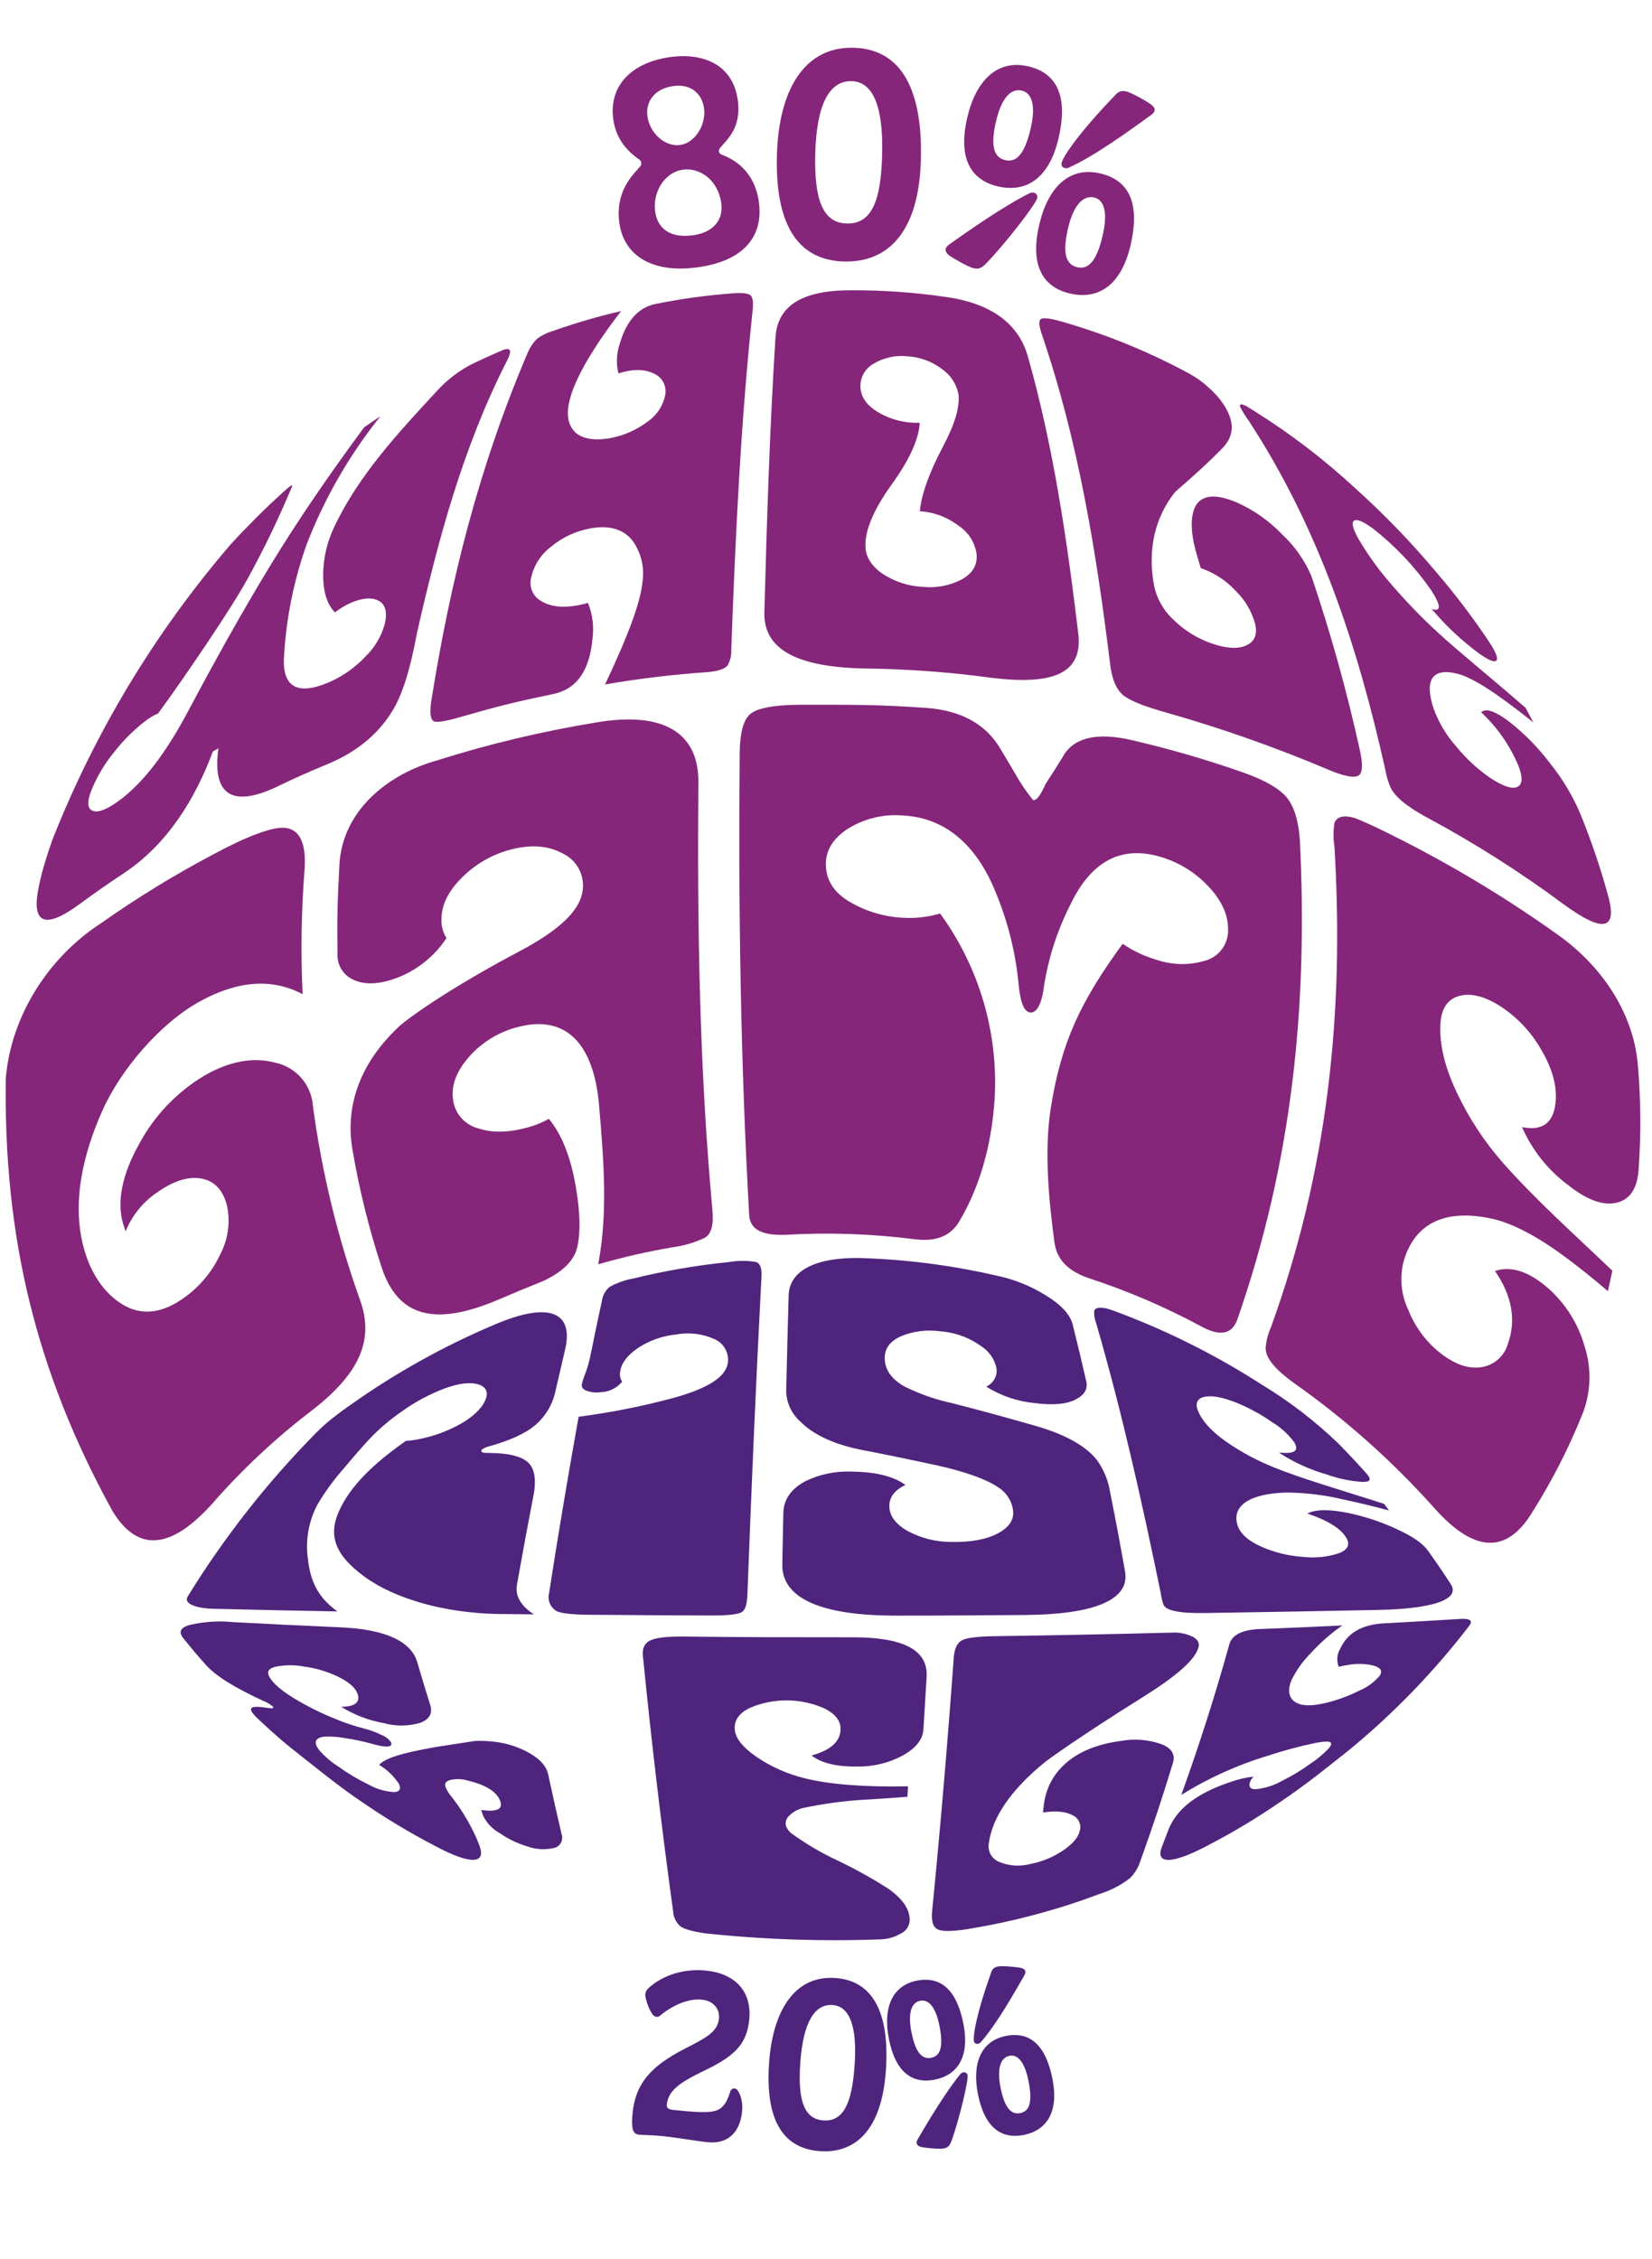 <svg width="98" height="134" viewBox="0 0 98 134" fill="none" xmlns="http://www.w3.org/2000/svg">
<path d="M31.641 88.73C31.832 87.759 31.716 87.087 31.308 86.724C30.899 86.361 30.097 86.172 28.939 86.178C28.659 86.178 28.531 86.135 28.556 86.045C28.581 85.955 28.696 85.893 28.911 85.813C30.181 85.469 31.136 85.047 31.757 84.523C32.375 83.993 32.797 83.273 32.958 82.477C33.18 81.507 33.292 81.026 33.517 80.072C34.059 77.806 32.581 77.164 29.286 78.587C26.307 79.85 23.474 81.429 20.837 83.296C20.175 83.754 19.707 84.123 19.407 84.374C19.217 84.535 18.986 84.749 18.718 85.019C15.832 87.949 13.289 91.193 11.136 94.69C10.849 95.155 11.76 95.397 12.612 95.419C15.467 95.487 16.952 95.521 20.016 95.577C18.668 94.61 18.375 93.506 18.247 92.322C18.125 91.247 18.334 90.16 18.849 89.207C19.302 88.451 19.824 87.738 20.409 87.077C21.089 86.262 21.657 85.62 22.094 85.165C22.612 84.647 23.174 84.176 23.776 83.757C24.593 83.161 25.49 82.68 26.44 82.328C27.223 82.056 27.851 81.972 28.312 82.093C28.774 82.214 28.968 82.499 28.836 82.917C28.683 83.395 28.269 83.847 27.588 84.297C26.845 84.754 26.031 85.088 25.18 85.286C24.817 85.377 24.448 85.437 24.075 85.465C22.125 86.829 20.771 88.156 20.11 89.629C19.448 91.101 19.897 92.248 21.604 93.503C23.389 94.817 26.381 95.689 29.623 95.729L31.669 95.751C30.924 95.261 30.549 94.681 30.665 94.002C31.049 91.854 31.242 90.797 31.641 88.73Z" fill="#4F247D"/>
<path d="M44.01 95.614C44.234 95.472 44.322 95.1 44.34 94.498C44.578 88.234 44.843 81.972 45.173 75.713C45.198 75.224 45.096 74.938 44.861 74.855C44.327 74.761 43.78 74.761 43.245 74.855C41.327 75.047 39.425 75.374 37.554 75.834C37.071 75.922 36.605 76.086 36.175 76.321C35.923 76.522 35.758 76.812 35.713 77.13C35.426 78.447 35.286 79.117 35.011 80.472C34.943 80.798 34.85 81.12 34.734 81.433C34.647 81.645 34.575 81.864 34.518 82.087C34.481 82.279 34.587 82.415 34.83 82.502C35.098 82.589 35.382 82.613 35.66 82.57C35.901 82.561 36.136 82.5 36.351 82.394C36.566 82.287 36.756 82.135 36.908 81.95C36.847 81.857 36.805 81.752 36.786 81.642C36.767 81.533 36.77 81.42 36.796 81.312C36.874 80.834 37.22 80.382 37.826 79.966C38.512 79.508 39.302 79.227 40.125 79.148C40.887 79.008 41.673 79.105 42.378 79.424C42.635 79.534 42.852 79.722 42.996 79.96C43.141 80.198 43.208 80.476 43.186 80.754C43.124 81.637 42.044 82.331 39.972 82.908C38.117 83.407 36.23 83.782 34.325 84.03C33.701 87.517 33.114 90.999 32.571 94.498C32.521 94.696 32.536 94.905 32.613 95.094C32.691 95.283 32.827 95.442 33.002 95.549C33.273 95.689 33.916 95.766 34.936 95.775C37.745 95.797 39.192 95.806 42.113 95.819C43.142 95.822 43.785 95.757 44.01 95.614Z" fill="#4F247D"/>
<path d="M53.199 95.825C56.3 95.825 57.833 95.809 60.84 95.788C64.924 95.757 67.037 94.883 66.74 93.209C66.4 91.305 66.226 90.363 65.857 88.516C65.749 87.819 65.477 87.157 65.062 86.584C64.416 85.778 63.224 85.084 61.455 84.579C59.446 84.005 58.438 83.726 56.419 83.209C55.455 82.998 54.521 82.669 53.639 82.229C52.906 81.805 52.516 81.274 52.485 80.63C52.453 79.985 52.797 79.532 53.502 79.232C54.214 78.95 54.986 78.856 55.745 78.959C56.648 79.021 57.513 79.337 58.241 79.87C58.686 80.166 58.998 80.622 59.112 81.141C59.146 81.365 59.105 81.595 58.995 81.794C58.885 81.993 58.712 82.15 58.503 82.242C59.381 82.792 60.378 83.129 61.411 83.224C62.525 83.364 63.349 83.28 63.876 82.967C64.36 82.707 64.541 82.347 64.435 81.907C64.123 80.555 63.964 79.889 63.639 78.578C63.486 77.958 62.94 77.378 62.007 76.811C61.111 76.257 60.124 75.865 59.09 75.654C56.638 75.088 54.139 74.747 51.623 74.638C48.466 74.455 46.825 75.326 46.784 76.829C46.722 79.055 46.694 80.193 46.638 82.502C46.643 82.844 46.721 83.181 46.864 83.492C47.007 83.803 47.214 84.081 47.471 84.309C48.244 85.093 49.427 85.642 50.99 85.971C52.806 86.324 53.714 86.513 55.524 86.901C57.283 87.291 58.51 87.737 59.209 88.212C59.451 88.362 59.657 88.564 59.811 88.803C59.965 89.042 60.063 89.312 60.098 89.594C60.16 90.143 59.867 90.589 59.199 90.946C58.531 91.302 57.617 91.476 56.453 91.457C55.563 91.461 54.686 91.248 53.898 90.837C53.159 90.431 52.781 89.942 52.759 89.371C52.737 88.801 53.071 88.385 53.711 88.075C53.018 87.567 51.964 87.297 50.519 87.285C49.572 87.243 48.63 87.438 47.779 87.852C46.94 88.302 46.488 88.925 46.469 89.737C46.444 90.946 46.432 91.556 46.407 92.781C46.372 94.799 48.7 95.837 53.199 95.825Z" fill="#4F247D"/>
<path d="M71.451 95.673C74.902 95.621 78.353 95.559 81.804 95.487C84.871 95.422 86.671 94.898 86.063 93.959C85.529 93.141 85.254 92.738 84.69 91.947C84.378 91.519 83.775 91.12 82.886 90.707C81.967 90.276 81.001 89.952 80.006 89.743C78.886 89.514 78.069 89.511 77.554 89.768C78.833 90.208 79.616 90.698 79.91 91.299C80.081 91.65 79.931 91.919 79.448 92.118C78.746 92.354 77.999 92.429 77.264 92.338C76.419 92.281 75.591 92.077 74.818 91.733C74.034 91.383 73.57 90.955 73.417 90.478C73.052 89.331 74.088 88.596 76.281 88.525C77.43 88.532 78.574 88.67 79.691 88.937C80.606 89.129 81.513 89.353 82.4 89.588C82.284 89.43 82.225 89.353 82.106 89.195C79.298 88.302 77.067 87.645 75.638 87.059C74.592 86.648 73.599 86.114 72.68 85.469C71.813 84.849 71.279 84.229 71.058 83.655C70.886 83.206 71.036 82.927 71.482 82.843C71.928 82.759 72.546 82.88 73.336 83.193C74.088 83.498 74.803 83.887 75.467 84.353C75.974 84.66 76.416 85.061 76.771 85.534C77.083 86.058 76.802 86.247 75.866 86.154C76.738 86.729 77.695 87.167 78.702 87.453C79.396 87.705 80.124 87.855 80.861 87.896C81.308 87.896 81.367 87.741 81.067 87.403C80.424 86.687 80.097 86.337 79.429 85.651C78.038 84.306 76.498 83.12 74.84 82.118C72.296 80.481 69.593 79.105 66.771 78.01C66.34 77.84 66 77.716 65.748 77.635C65.279 77.513 65.002 77.544 64.914 77.728C64.89 77.976 64.927 78.226 65.02 78.457C66.552 83.727 67.748 89.086 68.852 94.464C68.884 94.701 68.938 94.935 69.014 95.162C69.142 95.528 69.963 95.695 71.451 95.673Z" fill="#4F247D"/>
<path d="M29.407 103.314C29.004 103.263 28.597 103.244 28.19 103.258C26.877 103.463 26.006 103.587 25.507 103.68C23.853 103.99 22.867 104.263 22.493 104.678C22.961 104.96 23.36 105.342 23.66 105.797C23.81 106.107 23.71 106.274 23.37 106.293C22.839 106.258 22.322 106.105 21.86 105.844C21.242 105.546 20.652 105.196 20.097 104.796C19.663 104.521 19.271 104.186 18.933 103.801C18.599 103.348 18.671 103.103 19.189 103.007C19.614 102.981 20.041 103.009 20.459 103.091C20.993 103.166 21.521 103.277 22.041 103.423C22.936 103.677 23.326 103.643 23.192 103.33C23.051 103.134 22.854 102.985 22.627 102.902C22.304 102.74 21.964 102.615 21.613 102.527C20.973 102.365 20.346 102.151 19.741 101.888C19.233 101.682 18.744 101.452 18.271 101.2C17.101 100.58 16.337 100.035 16 99.492C15.813 99.182 15.903 98.987 16.284 98.872C16.857 98.743 17.451 98.735 18.028 98.847C18.732 98.937 19.417 99.14 20.056 99.449C20.68 99.759 21.048 100.069 21.192 100.416C21.413 100.94 21.083 101.228 20.24 101.234C21.016 101.716 21.877 102.045 22.777 102.204C23.48 102.398 24.224 102.391 24.924 102.186C25.466 101.981 25.675 101.628 25.529 101.15C25.217 100.137 25.055 99.625 24.752 98.59C24.384 97.328 22.824 96.634 20.187 96.519C17.551 96.405 16.271 96.34 13.797 96.209C12.94 96.127 12.074 96.185 11.236 96.383C10.686 96.547 10.577 96.805 10.889 97.186C11.392 97.806 11.65 98.116 12.181 98.711C12.805 99.43 13.963 100.115 15.613 100.881C15.827 100.959 16.024 101.078 16.193 101.231C16.259 101.315 16.172 101.343 15.947 101.309C14.789 101.123 14.596 101.274 15.285 101.929C15.794 102.409 16.053 102.645 16.577 103.103C17.03 103.503 17.691 104.015 18.537 104.684C19.382 105.354 20.312 106.092 21.376 106.814C22.813 107.809 24.313 108.712 25.866 109.517C27.944 110.62 28.842 110.543 28.446 109.48L28.296 109.098C27.989 108.396 27.613 107.724 27.176 107.093L26.817 106.606C26.662 106.428 26.534 106.229 26.437 106.014C26.352 105.791 26.437 105.648 26.714 105.574C27.051 105.498 27.401 105.509 27.732 105.605C28.858 105.875 29.519 106.293 29.694 106.885C29.822 107.316 29.429 107.483 28.546 107.353L28.661 107.697C28.875 108.134 29.22 108.494 29.647 108.729C30.16 109.082 30.726 109.352 31.323 109.529C31.812 109.696 32.338 109.725 32.842 109.613C32.93 109.597 33.013 109.562 33.085 109.511C33.158 109.461 33.219 109.395 33.264 109.319C33.309 109.243 33.338 109.158 33.347 109.07C33.357 108.983 33.347 108.894 33.32 108.81C32.989 107.39 32.827 106.671 32.512 105.211C32.415 104.774 32.069 104.371 31.466 104.012C30.833 103.646 30.133 103.409 29.407 103.314Z" fill="#4F247D"/>
<path d="M50.55 97.111C47.18 97.111 43.813 97.111 40.447 97.065C39.511 97.065 38.861 97.139 38.531 97.319C38.2 97.499 38.072 97.837 38.15 98.329C38.649 103.345 39.242 108.351 39.929 113.348C39.944 113.69 40.094 114.012 40.347 114.244C40.565 114.411 41.052 114.554 41.81 114.669C45.291 115.038 48.795 115.158 52.294 115.025C52.696 115.003 53.088 114.887 53.436 114.684C53.574 114.619 53.694 114.522 53.785 114.4C53.876 114.279 53.936 114.137 53.96 113.987C54.013 113.311 53.604 112.663 52.681 112.012C51.715 111.396 50.713 110.84 49.679 110.347C48.705 109.893 47.779 109.346 46.911 108.714C46.584 108.404 46.518 108.094 46.73 107.784C46.976 107.506 47.303 107.311 47.666 107.229C48.808 106.99 49.966 106.83 51.13 106.752C52.216 106.693 52.755 106.656 53.829 106.569C53.844 106.324 53.851 106.203 53.866 105.949C51.17 106.008 49.117 105.816 47.773 105.481C46.741 105.235 45.763 104.804 44.886 104.21C44.05 103.633 43.613 103.082 43.585 102.555C43.557 102.028 43.838 101.625 44.443 101.315C45.156 101.003 45.927 100.846 46.705 100.853C47.483 100.86 48.252 101.031 48.958 101.355C49.582 101.687 49.869 102.083 49.863 102.551C49.863 103.286 49.273 103.813 48.141 104.12C48.712 104.569 49.629 104.796 50.89 104.777C51.836 104.787 52.769 104.553 53.598 104.098C54.343 103.667 54.743 103.168 54.78 102.573C54.858 101.333 54.896 100.695 54.971 99.424C55.042 97.874 53.607 97.102 50.55 97.111Z" fill="#4F247D"/>
<path d="M66.537 103.252C65.114 103.435 63.979 103.891 63.18 104.622C62.541 105.189 62.112 105.953 61.963 106.792C61.922 107.018 61.895 107.254 61.873 107.502C62.634 107.39 63.211 107.44 63.607 107.657C63.784 107.73 63.927 107.865 64.01 108.037C64.092 108.209 64.108 108.404 64.054 108.587C63.963 108.987 63.626 109.377 63.049 109.765C62.46 110.16 61.797 110.431 61.099 110.561C60.492 110.718 59.85 110.674 59.27 110.434C59.054 110.347 58.874 110.187 58.763 109.982C58.652 109.777 58.617 109.54 58.662 109.312C58.868 107.796 59.951 106.169 62.007 104.498C62.188 104.356 64.019 103.02 67.689 100.726C69.751 99.439 70.905 98.463 71.102 97.688C71.164 97.434 71.043 97.226 70.731 97.068C70.342 96.883 69.912 96.803 69.483 96.835C65.976 96.926 62.47 96.997 58.965 97.046C57.997 97.062 57.364 97.139 57.074 97.285C56.784 97.431 56.618 97.778 56.578 98.326C56.216 103.342 55.788 108.354 55.295 113.364C55.233 113.984 55.364 114.34 55.679 114.458C55.994 114.576 56.687 114.554 57.745 114.359C60.317 113.922 62.84 113.237 65.28 112.316C65.907 112.117 66.494 111.811 67.015 111.411C67.302 111.133 67.516 110.789 67.639 110.409C68.45 108.14 68.84 106.972 69.579 104.569C69.732 104.083 69.529 103.723 68.955 103.472C68.184 103.185 67.349 103.109 66.537 103.252Z" fill="#4F247D"/>
<path d="M86.593 96.023C84.84 96.132 83.938 96.185 82.094 96.284C80.796 96.352 79.926 96.86 79.504 97.79C79.407 97.95 79.349 98.129 79.334 98.315C79.319 98.5 79.347 98.687 79.417 98.86C79.59 98.815 79.764 98.781 79.941 98.757C80.476 98.65 81.028 98.668 81.554 98.81C81.922 98.94 82.019 99.12 81.851 99.387C81.526 99.773 81.111 100.076 80.643 100.27C80.005 100.594 79.331 100.841 78.634 101.008C77.682 101.231 77.043 101.181 76.709 100.853C76.437 100.586 76.397 100.19 76.6 99.681C76.897 99.07 77.294 98.513 77.776 98.032C78.331 97.424 78.953 96.879 79.629 96.408C77.713 96.501 76.731 96.544 74.731 96.622C73.692 96.662 73.083 96.966 72.924 97.536C72.091 100.534 71.136 103.531 70.075 106.46C71.687 105.458 73.425 104.673 75.245 104.126C76.15 103.827 77.071 103.58 78.004 103.385C78.88 103.215 79.149 103.28 78.852 103.664C78.528 104.02 78.159 104.332 77.754 104.594C77.222 104.985 76.656 105.328 76.063 105.62C75.576 105.899 75.034 106.07 74.475 106.123C74.122 106.123 74.029 105.921 74.206 105.571C74.254 105.503 74.305 105.438 74.359 105.376C73.9 105.426 73.449 105.53 73.015 105.686C71.052 106.336 69.791 107.266 69.305 108.55C69.155 108.95 69.077 109.148 68.924 109.542C68.525 110.571 69.489 110.608 71.689 109.436C73.189 108.656 74.639 107.782 76.029 106.82C77.189 106.036 78.06 105.357 78.696 104.855C79.479 104.235 80.094 103.754 80.537 103.376C82.985 101.302 85.204 98.974 87.155 96.433C87.395 96.123 87.211 95.983 86.593 96.023Z" fill="#4F247D"/>
<path d="M23.461 41.845C22.625 43.395 21.277 44.551 19.455 45.311C18.207 45.828 17.611 46.098 16.413 46.668C13.798 47.908 12.572 47.177 12.956 44.384L12.625 44.573C11.586 47.384 9.932 50.056 7.396 51.758C6.288 52.496 5.745 52.874 4.678 53.655C3.118 54.787 2.294 54.861 2.182 53.813C2.126 53.172 2.391 51.814 3.118 49.784C5.638 43.407 9.211 37.492 13.689 32.282C14.351 31.56 14.893 31.014 15.29 30.617C15.914 29.997 16.226 29.709 16.865 29.127C17.265 28.767 17.402 28.692 17.302 28.91C16.527 30.765 15.652 32.578 14.681 34.34C14.201 35.215 13.405 36.467 12.301 38.119C11.284 39.635 10.31 41.042 9.383 42.313C9.135 42.42 8.9 42.557 8.684 42.719C7.982 43.248 7.352 43.868 6.812 44.56C6.223 45.264 5.749 46.056 5.408 46.907C5.159 47.561 5.184 47.952 5.486 48.085C5.789 48.218 6.291 48.038 6.968 47.555C8.463 46.495 9.836 44.675 11.168 42.167C12.706 39.275 14.307 36.383 16.004 33.593C17.701 30.803 19.614 28.035 21.599 25.348C21.982 25.081 22.176 24.948 22.566 24.691C20.73 26.981 19.257 29.537 18.198 32.27C17.435 34.411 16.981 36.648 16.85 38.916C16.722 40.776 17.658 41.275 19.555 40.45C20.345 40.1 21.058 39.597 21.652 38.971C22.208 38.441 22.611 37.772 22.819 37.034C22.993 36.312 22.868 35.844 22.457 35.63C22.045 35.416 21.489 35.459 20.784 35.769C20.46 35.917 20.154 36.101 19.873 36.318C19.424 35.89 19.174 35.149 19.171 34.117C19.174 33.129 19.397 32.155 19.823 31.262C21.287 28.162 23.652 25.642 25.96 23.144C26.52 22.539 27.177 22.031 27.904 21.64C28.647 21.281 29.024 21.11 29.776 20.785C30.297 20.562 30.4 20.785 30.063 21.423C27.464 26.52 25.989 32.022 24.731 37.564C24.391 39.408 23.985 40.856 23.461 41.845Z" fill="#85267A"/>
<path d="M43.168 39.458C43.002 39.672 42.603 39.814 41.97 39.864C39.932 40.006 37.904 40.25 35.892 40.596C37.264 37.7 38.01 35.701 38.119 34.467C38.232 33.648 38.036 32.817 37.57 32.133C37.049 31.42 36.2 31.116 34.99 31.346C34.139 31.505 33.344 31.88 32.681 32.434C32.09 32.881 31.677 33.521 31.514 34.241C31.438 34.514 31.459 34.805 31.572 35.065C31.686 35.325 31.885 35.538 32.138 35.67C32.694 35.995 33.417 36.067 34.3 35.899C34.475 35.865 34.669 35.819 34.878 35.76C35.152 36.429 35.245 37.158 35.149 37.874C34.977 39.78 34.213 40.874 32.821 41.163C30.594 41.625 29.495 41.898 27.343 42.52C26.438 42.784 25.901 42.874 25.72 42.772C25.539 42.669 25.486 42.288 25.576 41.628C26.725 34.405 28.419 27.679 31.305 20.921C31.43 20.621 31.611 20.346 31.839 20.112C32.129 19.892 32.458 19.727 32.809 19.628C34.13 19.159 35.477 18.765 36.843 18.451C35.283 20.481 34.222 22.248 33.848 23.528C33.586 24.418 33.642 25.078 34.032 25.543C34.422 26.008 35.186 26.163 36.182 25.989C36.974 25.846 37.721 25.522 38.366 25.044C38.916 24.687 39.304 24.131 39.449 23.494C39.516 23.226 39.485 22.943 39.361 22.697C39.237 22.45 39.028 22.255 38.772 22.149C38.222 21.885 37.523 21.876 36.687 22.149C36.544 21.573 36.569 20.969 36.759 20.407C37.174 18.981 37.904 18.212 38.928 18.02C40.42 17.72 41.93 17.513 43.449 17.4C44.048 17.35 44.413 17.4 44.534 17.527C44.656 17.654 44.697 17.939 44.65 18.382C43.941 25.078 43.626 31.798 43.38 38.531C43.398 38.854 43.325 39.175 43.168 39.458Z" fill="#85267A"/>
<path d="M58.787 40.199C56.296 39.861 53.787 39.678 51.273 39.65C47.283 39.566 45.283 38.528 45.345 36.309C45.492 30.872 45.657 25.434 46.004 20.007C46.125 18.079 47.67 17.192 50.584 17.217C52.389 17.213 54.192 17.34 55.978 17.595C58.787 17.958 60.409 19.185 60.971 21.126C62.509 26.541 63.308 32.108 63.978 37.679C64.188 39.929 62.49 40.658 58.787 40.199ZM56.84 31.163C56.183 30.666 55.392 30.373 54.568 30.323C54.653 29.331 55.133 28.013 55.919 26.529C56.659 25.14 56.952 24.105 56.855 23.37C56.735 22.759 56.376 22.221 55.857 21.873C55.265 21.429 54.554 21.171 53.813 21.132C53.12 21.059 52.422 21.213 51.826 21.572C51.579 21.707 51.375 21.908 51.237 22.151C51.099 22.395 51.031 22.672 51.042 22.951C51.068 23.571 51.442 24.089 52.178 24.501C52.903 24.909 53.727 25.107 54.559 25.075C54.509 26.048 53.96 27.26 52.868 28.776C51.86 30.177 51.308 31.433 51.342 32.394C51.342 33.013 51.691 33.571 52.353 34.03C53.075 34.507 53.914 34.777 54.78 34.811C55.564 34.886 56.352 34.732 57.049 34.368C57.698 34.008 57.985 33.516 57.935 32.877C57.887 32.529 57.765 32.196 57.575 31.9C57.385 31.604 57.133 31.353 56.837 31.163H56.84Z" fill="#85267A"/>
<path d="M80.627 45.974C80.374 46.178 79.691 46.042 78.689 45.605C75.63 44.315 72.495 43.21 69.301 42.297C67.981 41.932 67.089 41.597 66.649 41.247C66.209 40.896 65.947 40.252 65.847 39.322C65.033 32.728 63.975 26.2 61.822 19.886C61.626 19.319 61.604 19.003 61.757 18.916C61.91 18.829 62.34 18.882 63.039 19.092C65.648 19.839 68.166 20.868 70.549 22.161C70.963 22.384 71.347 22.659 71.691 22.98C72.036 23.277 72.339 23.619 72.593 23.996C73.217 24.973 73.279 25.813 72.477 26.625C71.055 28.066 69.757 29.105 69.669 29.232C68.552 30.661 68.056 32.521 68.459 34.722C68.628 35.527 69.051 36.258 69.666 36.808C70.316 37.437 71.101 37.911 71.963 38.193C72.792 38.469 73.457 38.503 73.947 38.274C74.437 38.045 74.605 37.617 74.452 36.981C74.251 36.254 73.86 35.593 73.32 35.063C72.75 34.44 72.032 33.97 71.232 33.696C71.117 33.314 71.017 32.964 70.92 32.639C70.608 31.436 70.633 30.565 70.92 30.022C71.285 29.356 72.094 29.257 73.398 29.815C74.397 30.265 75.299 30.903 76.056 31.693C76.805 32.389 77.398 33.234 77.797 34.173C78.939 37.546 79.895 40.979 80.661 44.455C80.855 45.286 80.827 45.822 80.627 45.974Z" fill="#85267A"/>
<path d="M88.187 37.846C88.714 38.612 88.911 39.061 88.758 39.188C88.605 39.315 88.134 39.08 87.385 38.488C86.485 37.786 85.662 36.992 84.93 36.12C85.51 36.306 85.494 35.93 84.898 35.004C83.942 33.628 82.785 32.402 81.466 31.364C80.879 30.933 80.505 30.772 80.33 30.881C80.156 30.989 80.243 31.358 80.605 31.997C81.182 32.97 81.851 33.886 82.602 34.734C83.453 35.723 84.363 36.66 85.326 37.542C86.543 38.661 88.324 40.093 90.499 41.981C90.686 42.328 90.78 42.502 90.961 42.852C90.29 42.313 89.613 41.792 88.923 41.302C87.822 40.524 86.986 40.093 86.477 39.966C84.995 39.582 84.471 40.292 85.042 42.022C85.346 42.859 85.809 43.632 86.405 44.297C86.979 45.002 87.652 45.622 88.402 46.138C89.151 46.631 89.681 46.814 89.996 46.678C90.312 46.541 90.343 46.147 90.106 45.499C89.608 44.266 88.843 43.156 87.865 42.248C88.137 41.984 88.699 42.17 89.56 42.828C90.464 43.541 91.271 44.367 91.962 45.286C92.71 46.214 93.321 47.243 93.778 48.342C94.398 49.871 94.93 51.434 95.369 53.023C95.993 55.193 95.114 55.36 92.739 53.621C90.165 51.711 87.454 49.991 84.627 48.475C83.447 47.834 82.717 47.235 82.474 46.668C82.335 46.345 82.237 46.007 82.181 45.661C80.549 38.324 78.243 31.337 74.096 24.985C73.904 24.719 73.73 24.441 73.575 24.151C73.504 23.953 73.619 23.928 73.919 24.08C74.09 24.179 74.33 24.328 74.639 24.529C76.687 25.826 78.611 27.307 80.387 28.953C82.1 30.492 83.703 32.149 85.182 33.913C86.259 35.165 87.262 36.478 88.187 37.846Z" fill="#85267A"/>
<path d="M18.603 83.578C16.404 85.246 14.382 87.134 12.569 89.21C10.188 91.842 8.2 92.152 6.665 89.61C2.129 81.358 0.204 73.342 0.344 63.953C0.656 60.255 2.871 56.774 6.004 54.752C8.126 53.253 10.344 51.893 12.644 50.679C14.656 49.588 16.076 49.089 16.762 49.095C17.739 49.095 18.179 49.948 18.069 51.55C17.875 54.018 17.836 56.496 17.951 58.968C16.151 58.01 14.116 58.159 11.87 59.387C9.492 60.692 7.143 63.46 6.063 65.896C4.871 68.584 4.378 71.166 4.837 73.454C5.174 75.14 5.913 76.361 6.915 77.13C8.179 78.1 9.564 78.001 11.052 76.876C11.924 76.222 12.619 75.364 13.074 74.377C13.522 73.52 13.666 72.537 13.483 71.588C13.271 70.658 12.793 70.094 12.029 69.92C11.264 69.746 10.372 69.994 9.374 70.689C8.505 71.26 7.834 72.081 7.449 73.041L7.293 72.549C6.931 71.271 7.233 69.694 8.229 67.899C9.119 66.215 10.455 64.804 12.091 63.816C13.617 62.927 15.037 62.682 16.341 63.032C16.936 63.161 17.474 63.478 17.873 63.935C18.273 64.391 18.514 64.964 18.559 65.568C19.082 69.488 20.016 73.344 21.346 77.071C22.235 79.486 21.296 81.46 18.603 83.578Z" fill="#85267A"/>
<path d="M41.813 73.413C41.213 73.699 40.571 73.889 39.91 73.978C38.417 74.231 36.94 74.568 35.486 74.988C36.082 71.888 35.798 68.64 35.539 65.571C35.227 61.91 33.586 60.149 30.693 60.921C29.592 61.206 28.602 61.81 27.848 62.657C27.084 63.513 26.762 64.365 26.871 65.186C26.913 65.591 27.077 65.974 27.342 66.284C27.607 66.594 27.961 66.816 28.357 66.922C29.224 67.214 30.229 67.177 31.383 66.848C31.794 66.734 32.189 66.571 32.559 66.361C33.364 67.335 33.879 68.717 34.169 70.453C34.413 71.91 34.447 73.069 34.247 73.956C34.072 74.737 33.445 75.366 32.397 75.896C32.119 76.045 31.149 76.398 29.589 77.074C25.957 78.624 23.611 78.252 22.612 75.087C21.884 72.858 21.319 70.579 20.924 68.268C20.431 65.586 21.377 62.998 23.732 60.828C24.185 60.428 26.381 58.785 30.693 56.488C33.264 55.14 34.59 53.894 34.584 52.527C34.587 52.123 34.472 51.728 34.254 51.388C34.036 51.047 33.724 50.777 33.355 50.608C32.544 50.171 31.561 50.081 30.413 50.36C29.288 50.631 28.259 51.204 27.439 52.015C26.606 52.834 26.191 53.664 26.191 54.495C26.166 54.898 26.27 55.298 26.488 55.639C25.77 56.728 24.722 57.562 23.495 58.02C22.512 58.376 21.695 58.423 21.03 58.141C20.716 58.016 20.45 57.796 20.268 57.512C20.087 57.228 20 56.895 20.02 56.56C19.995 54.43 20.02 53.361 20.138 51.237C20.335 48.066 23.012 45.915 25.91 45.106C29.012 44.124 32.183 43.369 35.395 42.846C39.42 42.164 41.473 43.509 41.43 46.442C41.358 54.901 41.489 63.358 42.263 71.789C42.344 72.654 42.194 73.19 41.813 73.413Z" fill="#85267A"/>
<path d="M71.326 78.708C69.173 77.542 66.918 76.573 64.589 75.812C63.369 75.394 62.695 74.718 62.552 73.692C62.19 70.995 61.953 68.212 62.33 65.751C62.954 61.786 64.115 59.387 66.596 55.98C67.237 56.413 67.944 56.741 68.689 56.953C69.571 57.237 70.518 57.254 71.41 57.003C71.839 56.903 72.219 56.656 72.483 56.305C72.746 55.954 72.877 55.521 72.851 55.084C72.851 54.235 72.455 53.37 71.631 52.517C70.83 51.68 69.812 51.078 68.689 50.779C66.377 50.158 64.674 51.194 63.497 53.652C62.729 55.164 62.202 56.786 61.937 58.46C61.8 59.573 61.485 60.118 61.095 60.05C60.705 59.982 60.511 59.352 60.411 58.237C60.223 56.392 59.763 54.585 59.045 52.874C57.897 50.059 56.034 48.503 53.578 48.37C52.442 48.271 51.304 48.538 50.333 49.133C49.441 49.7 48.992 50.41 48.992 51.24C48.992 52.204 49.472 52.948 50.424 53.5C51.362 54.05 52.419 54.369 53.507 54.43C54.27 54.483 55.036 54.399 55.769 54.182C58.087 57.366 59.23 61.247 59.004 65.171C58.814 68.125 58.037 70.555 56.873 72.502C56.343 73.336 55.5 73.643 54.315 73.509C51.775 73.181 49.209 73.089 46.652 73.237C45.229 73.296 44.499 72.945 44.443 72.074C43.928 62.923 43.797 53.785 43.881 44.613C43.897 43.457 44.102 42.71 44.489 42.366C44.876 42.022 45.84 41.811 47.391 41.801C50.427 41.801 51.965 41.777 54.945 41.987C57.026 42.136 58.464 42.958 59.313 44.356C59.762 45.106 59.987 45.487 60.433 46.247C60.689 46.669 60.975 47.073 61.288 47.456C61.485 47.49 61.734 47.167 62.025 46.498C62.427 45.878 62.627 45.568 63.014 44.948C63.616 43.767 65.035 43.382 67.251 43.925C69.416 44.429 71.552 45.05 73.65 45.785C74.982 46.24 75.853 46.749 76.296 47.257C76.739 47.766 77.02 48.605 77.107 49.771C77.603 59.638 76.655 68.962 73.379 78.326C73.045 79.148 72.365 79.253 71.326 78.708Z" fill="#85267A"/>
<path d="M97.207 69.34C97.138 70.496 96.689 71.16 95.878 71.34C95.067 71.519 94.121 71.157 93.026 70.292C91.829 69.4 90.887 68.214 90.29 66.851C91.56 67.108 92.24 66.556 92.296 65.152C92.333 64.257 92.028 63.261 91.388 62.192C90.804 61.184 89.989 60.326 89.01 59.687C88.037 59.067 87.204 58.875 86.514 59.086C85.825 59.297 85.469 59.889 85.441 60.856C85.407 62.096 85.753 63.413 86.461 64.886C87.157 66.342 88.048 67.698 89.11 68.915C91.114 71.194 93.447 73.255 95.647 75.369C95.547 75.853 95.494 76.098 95.382 76.581C94.446 75.778 93.472 74.997 92.477 74.284C90.864 73.131 89.497 72.496 88.511 72.285C85.663 71.665 83.928 72.595 83.279 74.765C83.016 75.739 83.108 76.775 83.541 77.688C83.92 78.651 84.537 79.504 85.335 80.168C86.209 80.874 87.023 81.197 87.806 81.098C88.185 81.055 88.543 80.903 88.835 80.658C89.126 80.414 89.339 80.089 89.444 79.725C89.956 78.336 89.703 76.851 88.686 75.385C89.606 75.075 90.642 75.385 91.772 76.349C92.844 77.274 93.619 78.492 94 79.852C94.436 81.191 94.38 82.641 93.844 83.943C93.037 85.941 92.052 87.863 90.901 89.687C89.341 92.263 87.385 92.022 85.11 89.473C82.656 86.721 79.896 84.253 76.883 82.118C75.635 81.234 75.01 80.509 75.088 79.849C75.131 79.454 75.237 79.069 75.401 78.708C78.776 69.368 79.75 60.093 79.163 50.224C79.087 49.75 79.087 49.268 79.163 48.795C79.323 48.429 79.719 48.333 80.349 48.513C80.686 48.639 81.141 48.838 81.713 49.111C85.421 50.897 88.97 52.992 92.321 55.376C94.926 57.195 96.895 59.979 97.163 63.19C97.339 65.236 97.354 67.292 97.207 69.34Z" fill="#85267A"/>
<path d="M45.027 12.05C44.781 10.066 43.442 9.409 42.799 9.167C42.714 9.129 42.658 9.071 42.648 8.992C42.637 8.897 42.675 8.811 42.746 8.738C43.213 8.212 43.964 7.507 43.776 5.998C43.52 3.934 41.872 3.123 39.824 3.377C37.68 3.643 36.113 4.917 36.375 7.029C36.543 8.379 37.37 9.066 37.901 9.452C37.986 9.49 38.03 9.581 38.038 9.644C38.05 9.74 38.028 9.823 37.956 9.896C37.503 10.404 36.51 11.366 36.733 13.16C36.981 15.161 38.673 16.192 41.261 15.871C44.167 15.511 45.267 13.987 45.027 12.05ZM38.861 12.509C38.725 11.413 39.397 10.201 40.556 10.058C41.477 9.943 42.611 10.641 42.791 12.086C42.916 13.102 42.247 13.814 41.072 13.96C39.754 14.123 38.993 13.573 38.861 12.509ZM41.768 6.441C41.89 7.425 41.216 8.492 40.327 8.603C39.454 8.711 38.532 7.906 38.404 6.874C38.297 6.017 38.83 5.241 39.989 5.098C40.973 4.976 41.657 5.552 41.768 6.441Z" fill="#85267A"/>
<path d="M50.226 13.257C48.803 13.22 48.294 11.831 48.363 9.112C48.438 6.201 49.194 4.78 50.522 4.814C51.769 4.845 52.405 6.27 52.331 9.165C52.262 11.884 51.73 13.295 50.226 13.257ZM50.073 15.51C52.632 15.575 54.517 13.83 54.629 9.448C54.731 5.449 53.547 2.906 50.636 2.832C47.709 2.757 46.187 5.343 46.088 9.23C45.976 13.597 47.514 15.444 50.073 15.51Z" fill="#85267A"/>
<path d="M59.628 9.497C58.896 9.324 58.766 8.554 59.097 7.152C59.41 5.829 59.964 5.22 60.618 5.374C61.241 5.521 61.449 6.31 61.137 7.634C60.809 9.02 60.36 9.67 59.628 9.497ZM59.194 11.055C60.814 11.438 62.216 10.651 62.79 8.222C63.323 5.964 62.876 4.378 61.007 3.937C59.17 3.503 57.901 4.765 57.387 6.945C56.813 9.375 57.575 10.673 59.194 11.055ZM63.899 15.849C63.167 15.676 63.036 14.905 63.367 13.504C63.68 12.18 64.254 11.559 64.908 11.714C65.531 11.861 65.72 12.662 65.407 13.986C65.08 15.371 64.63 16.021 63.899 15.849ZM63.465 17.407C65.084 17.789 66.487 17.002 67.06 14.573C67.594 12.315 67.162 10.734 65.278 10.289C63.44 9.855 62.176 11.101 61.657 13.297C61.083 15.726 61.845 17.024 63.465 17.407ZM58.448 15.679C59.616 14.492 61.444 12.112 61.528 11.754C61.569 11.583 61.466 11.46 61.326 11.427C61.248 11.409 61.163 11.421 61.09 11.453C59.563 12.211 57.436 13.698 56.29 14.512C56.19 14.587 56.121 14.669 56.099 14.763C56.074 14.872 56.126 14.999 56.291 15.137C56.514 15.305 57.425 15.832 57.768 15.913C58.079 15.987 58.256 15.864 58.448 15.679ZM66.141 5.659C63.962 7.923 63.064 9.289 62.976 9.663C62.939 9.819 63.026 9.938 63.166 9.971C63.244 9.989 63.329 9.976 63.402 9.944C64.984 9.233 67.114 7.664 68.283 6.823C68.382 6.748 68.467 6.669 68.493 6.56C68.518 6.451 68.451 6.32 68.282 6.198C68.074 6.034 67.148 5.502 66.805 5.421C66.494 5.348 66.301 5.467 66.141 5.659Z" fill="#85267A"/>
<path d="M37.887 126.61C38.172 126.641 38.734 126.635 39.252 126.691C40.247 126.797 41.337 126.992 41.932 127.055C43.38 127.21 43.914 126.247 44.019 125.265C44.073 124.761 43.973 124.345 43.797 124.038C43.742 123.941 43.657 123.88 43.579 123.871C43.476 123.86 43.364 123.927 43.326 124.04C43.184 124.509 42.999 124.894 42.677 125.095C42.261 125.325 41.646 125.325 39.914 125.14C39.655 125.112 39.536 125.008 39.554 124.84C39.639 124.039 40.225 123.578 41.577 122.912C43.477 122.017 44.281 121.344 44.444 119.819C44.625 118.126 43.614 117.063 41.907 116.881C40.421 116.722 39.134 117.265 38.418 117.973C38.343 118.056 38.294 118.155 38.281 118.272C38.261 118.466 38.443 119.087 38.691 119.453C38.759 119.552 38.844 119.613 38.947 119.624C39.012 119.631 39.079 119.612 39.151 119.554C39.982 118.872 40.895 118.525 41.645 118.605C42.33 118.678 42.71 119.163 42.65 119.719C42.574 120.43 42.08 120.769 40.891 121.375C39.053 122.303 37.751 123.236 37.534 125.265C37.44 126.144 37.499 126.569 37.887 126.61Z" fill="#4F247D"/>
<path d="M48.834 125.765C47.68 125.682 47.319 124.536 47.476 122.331C47.645 119.971 48.312 118.846 49.389 118.923C50.4 118.996 50.863 120.176 50.695 122.523C50.537 124.727 50.053 125.852 48.834 125.765ZM48.625 127.588C50.7 127.736 52.295 126.391 52.549 122.838C52.781 119.596 51.916 117.488 49.556 117.319C47.183 117.149 45.85 119.191 45.625 122.342C45.371 125.882 46.55 127.439 48.625 127.588Z" fill="#4F247D"/>
<path d="M55.238 122.052C54.638 122.169 54.285 121.641 54.062 120.493C53.852 119.408 54.059 118.772 54.595 118.668C55.106 118.569 55.523 119.084 55.734 120.169C55.954 121.304 55.838 121.936 55.238 122.052ZM55.437 123.351C56.764 123.094 57.541 122.043 57.154 120.052C56.796 118.201 55.935 117.177 54.403 117.473C52.898 117.765 52.38 119.124 52.726 120.911C53.112 122.902 54.11 123.609 55.437 123.351ZM60.522 125.332C59.922 125.448 59.568 124.921 59.346 123.772C59.135 122.687 59.353 122.036 59.889 121.932C60.4 121.833 60.807 122.363 61.017 123.448C61.238 124.584 61.122 125.215 60.522 125.332ZM60.721 126.631C62.048 126.373 62.824 125.322 62.438 123.331C62.079 121.481 61.231 120.453 59.687 120.753C58.181 121.045 57.661 122.39 58.01 124.19C58.396 126.181 59.393 126.888 60.721 126.631ZM56.428 127.026C56.896 125.756 57.456 123.384 57.399 123.09C57.372 122.95 57.255 122.893 57.14 122.915C57.076 122.927 57.017 122.965 56.974 123.014C56.096 124.084 55.017 125.896 54.44 126.882C54.391 126.971 54.367 127.054 54.382 127.131C54.399 127.22 54.481 127.297 54.649 127.344C54.87 127.394 55.721 127.481 56.002 127.426C56.257 127.377 56.347 127.227 56.428 127.026ZM58.781 117.035C57.923 119.44 57.714 120.751 57.773 121.058C57.798 121.185 57.902 121.245 58.017 121.222C58.081 121.21 58.14 121.172 58.183 121.124C59.117 120.069 60.171 118.196 60.756 117.182C60.805 117.093 60.841 117.007 60.824 116.917C60.807 116.828 60.713 116.754 60.547 116.719C60.339 116.667 59.475 116.583 59.194 116.637C58.939 116.687 58.836 116.839 58.781 117.035Z" fill="#4F247D"/>
</svg>
